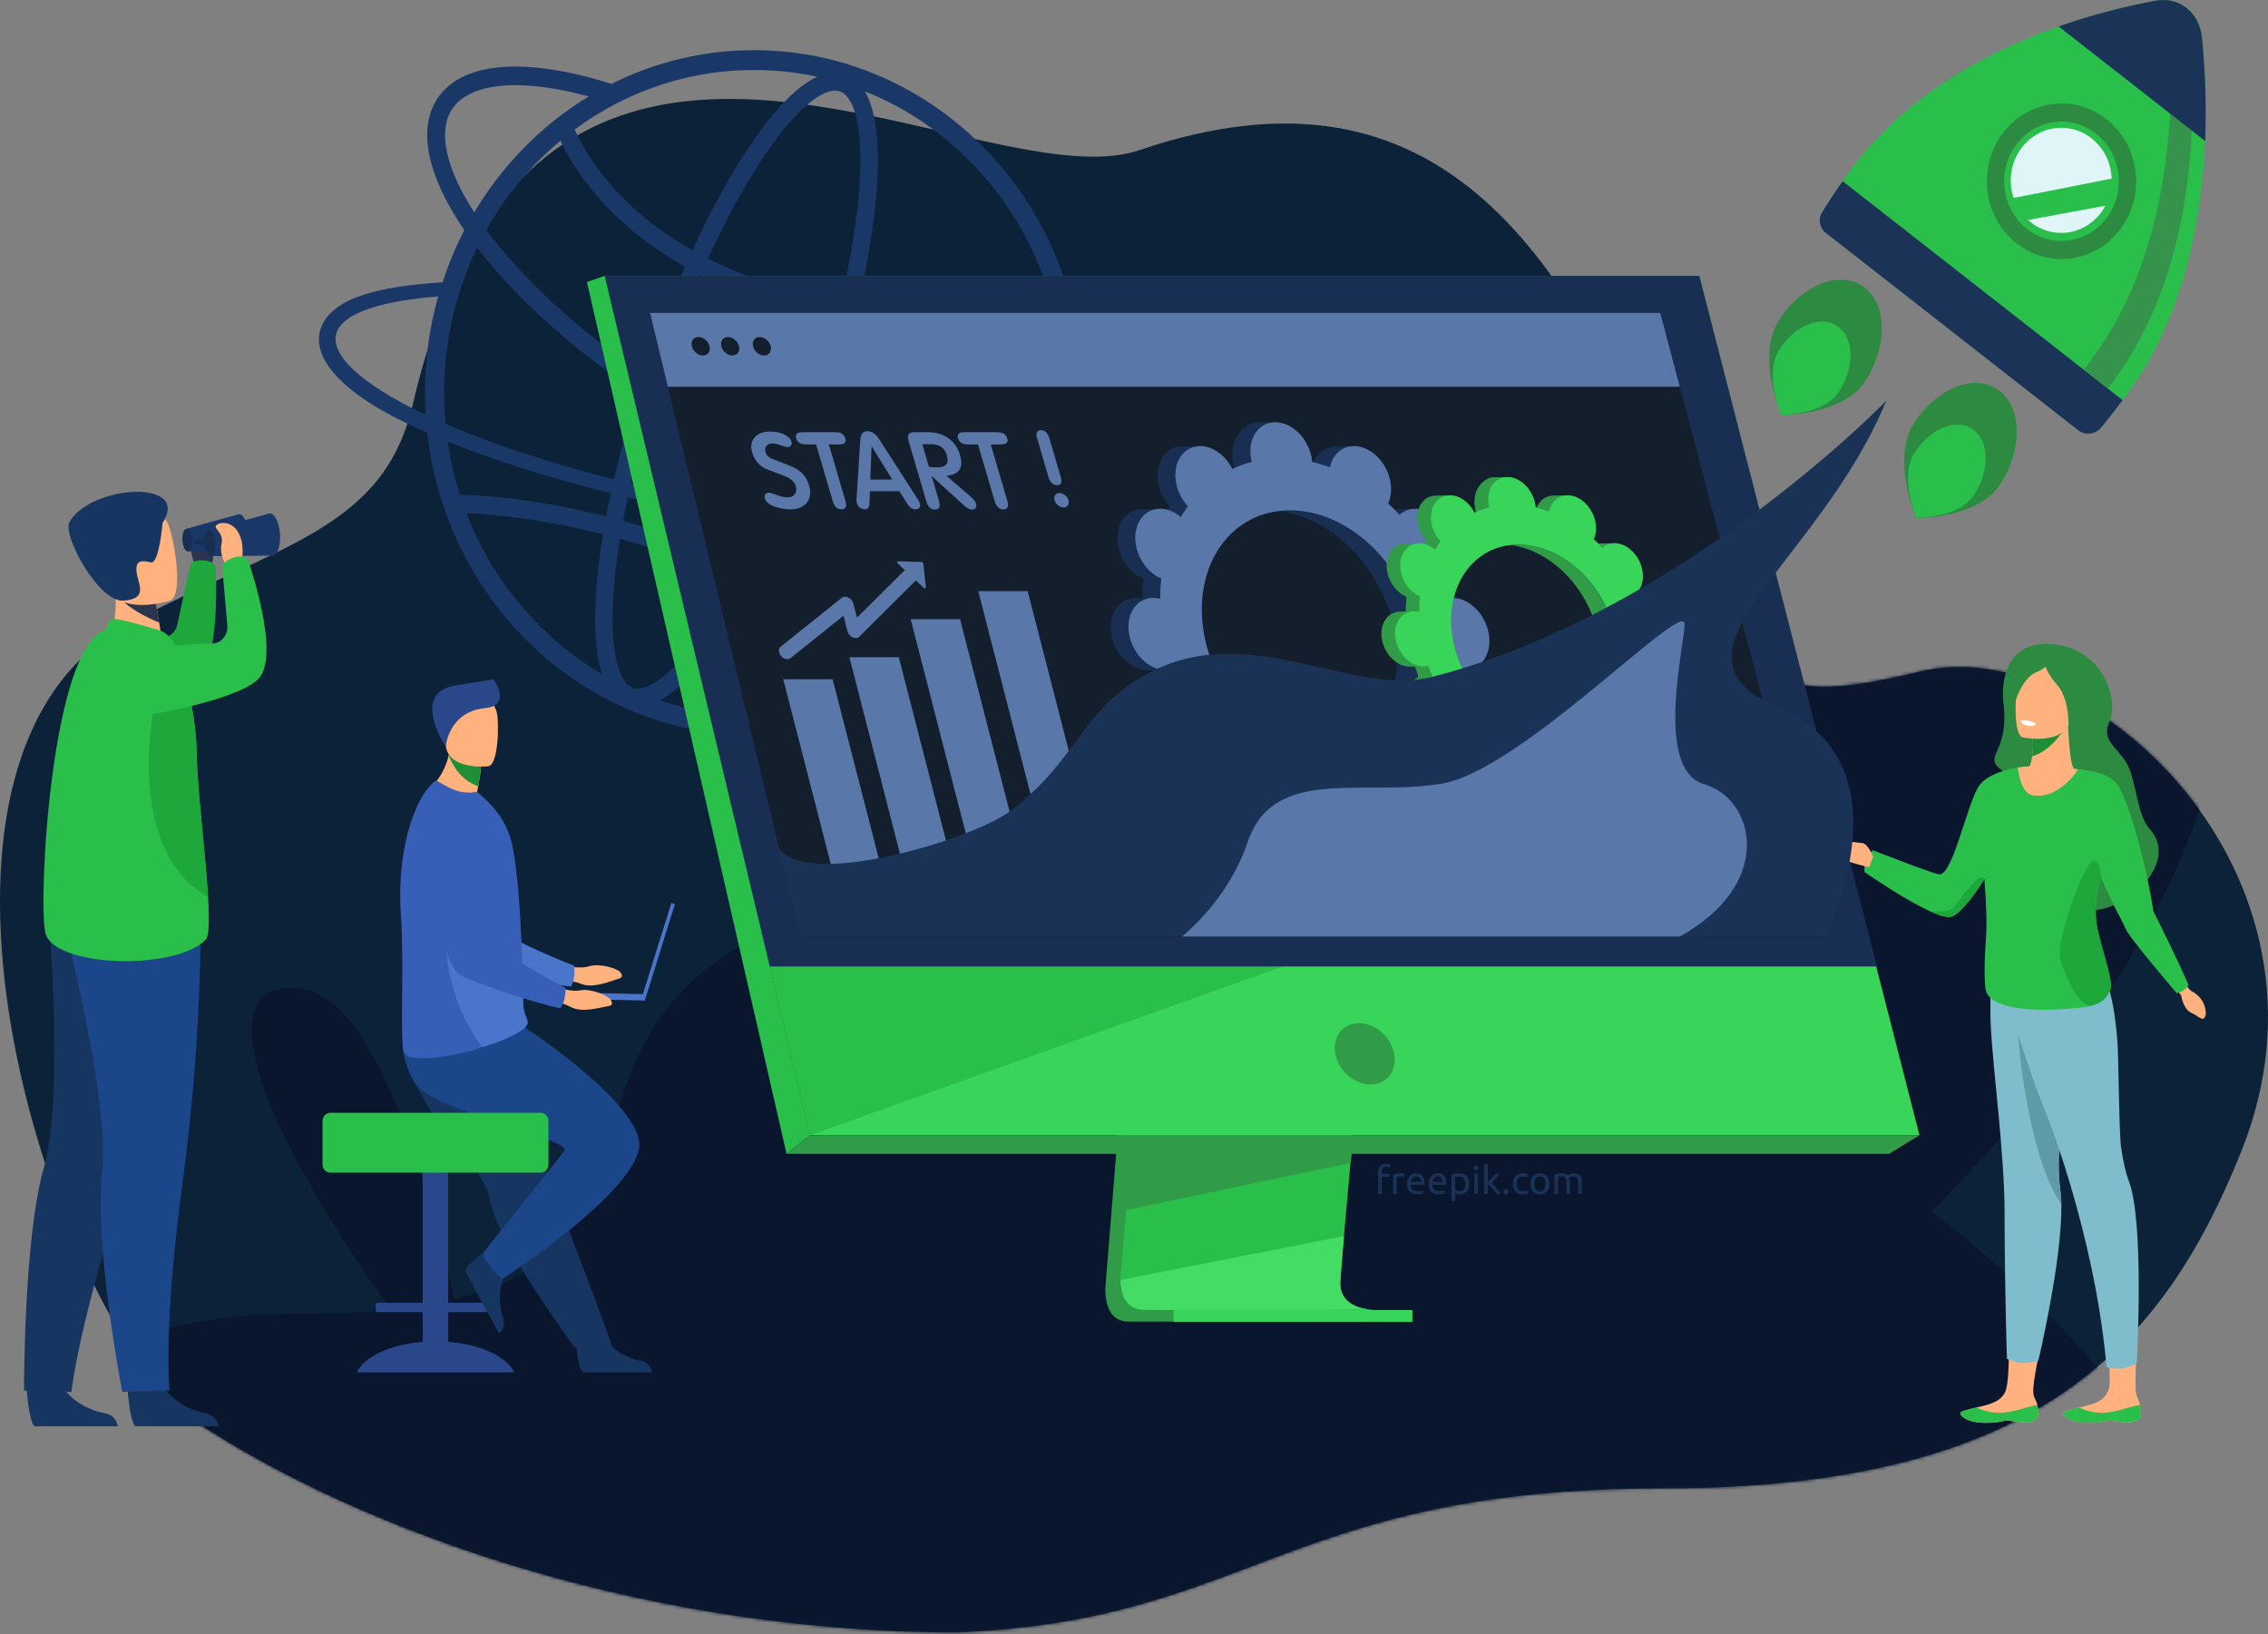 <svg width="701" height="505" viewBox="0 0 701 505" fill="none" xmlns="http://www.w3.org/2000/svg">
<rect x="0" y="0" width="701" height="505" fill="#808080" stroke="none"/>
<path d="M513.917 459.999C630.21 459.999 668.752 415.517 692.691 355.999C727.486 269.481 644.962 195.087 593.697 207.499C540.603 220.355 541.41 209.049 513.917 148.386C483.568 81.411 446.265 14.437 352.197 46.394C336.58 51.699 312.733 45.599 286.126 39.499C226.83 25.907 153.818 12.315 127.598 124.906C118.565 163.696 86.561 167.967 40.103 192.579C-34.862 232.294 10.31 389.5 54.041 435C103.537 470.078 194.361 504.5 295.758 504.5C386.582 500.961 397.623 459.999 513.917 459.999Z" fill="#0B2238"/>
<mask id="mask0" mask-type="alpha" maskUnits="userSpaceOnUse" x="0" y="30" width="701" height="475">
<path d="M513.917 459.999C630.21 459.999 668.752 415.517 692.691 355.999C727.486 269.481 644.962 195.087 593.697 207.499C540.603 220.355 541.41 209.049 513.917 148.386C483.568 81.411 446.265 14.437 352.197 46.394C336.58 51.699 312.733 45.599 286.126 39.499C226.83 25.907 153.818 12.315 127.598 124.906C118.565 163.696 86.561 167.967 40.103 192.579C-34.862 232.294 10.31 389.5 54.041 435C103.537 470.078 194.361 504.5 295.758 504.5C386.582 500.961 397.623 459.999 513.917 459.999Z" fill="#0B2238"/>
</mask>
<g mask="url(#mask0)">
<path d="M726.913 447.98C722.918 430.138 695.949 443.956 673.741 458.934C672.699 457.044 671.627 455.174 670.525 453.326C686.43 441.95 708.759 423.033 700.259 411.516C691.864 400.146 675.457 425.899 665.188 444.889C637.695 403.738 596.92 374.446 596.92 374.446C596.92 374.446 767.073 211.399 639.929 125.388C512.784 39.371 416.191 342.026 416.191 342.026C416.191 342.026 329.304 249.243 246.347 283.511C161.154 318.701 214.396 383.92 140.409 401.558C131.7 363.092 115.599 308.848 93.579 305.666C64.505 301.47 76.738 343.437 120.924 404.748C112.357 405.638 102.603 406.091 91.451 406.054C-27.209 405.644 3.241 504.178 3.241 504.178L689.309 506C688.379 496.305 685.928 486.772 682.413 477.541C705.911 473.285 730.668 464.791 726.913 447.98Z" fill="#0A162E"/>
</g>
<path d="M300.777 191.91C295.481 197.44 289.646 202.241 283.345 206.289C268.087 194.676 251.783 184.733 234.797 176.687C237.131 172.232 239.434 167.524 241.68 162.612C257.235 164.756 272.183 166.045 285.831 166.376C289.393 166.483 292.852 166.483 296.209 166.458C304.91 166.351 312.653 165.812 319.286 164.843C314.643 174.871 308.42 183.954 300.777 191.91ZM270.344 213.278C258.521 218.492 245.999 221.127 233.066 221.127C223.103 221.127 213.369 219.56 204.019 216.458C211.105 212.594 218.225 203.711 223.707 195.528C226.535 191.308 229.361 186.637 232.152 181.596C248.235 189.179 263.7 198.499 278.228 209.352C275.666 210.779 273.04 212.089 270.344 213.278ZM144.778 160.195C144.562 159.661 144.352 159.128 144.146 158.592C151.517 158.901 165.182 160.06 182.638 164.198C183.889 164.495 185.134 164.804 186.383 165.121C185.485 170.576 184.822 175.789 184.412 180.69C183.638 189.971 183.581 200.672 186.067 208.315C178.499 203.879 171.555 198.395 165.326 191.91C156.524 182.745 149.605 172.075 144.778 160.195ZM141.396 137.645C143.874 138.613 146.404 139.579 149.012 140.519C160.996 144.845 174.433 148.865 188.804 152.43C188.284 154.853 187.801 157.244 187.359 159.594C186.183 159.299 185.01 159.007 183.832 158.729C163.965 154.022 149.055 153.062 142.143 152.902C140.432 147.532 139.173 142.041 138.376 136.435C139.382 136.839 140.389 137.24 141.396 137.645ZM127.508 126.222C109.204 116.922 100.841 107.945 104.584 101.575C107.604 96.416 118.601 92.921 135.433 91.632C133.368 98.889 132.103 106.387 131.612 113.994C131.457 116.251 131.38 118.508 131.354 120.793V121.385C131.354 123.668 131.431 125.953 131.561 128.21C130.166 127.567 128.824 126.893 127.508 126.222ZM144.778 82.573C145.63 80.53 146.508 78.514 147.463 76.552L147.465 76.549C159.298 91.944 176.735 107.684 197.111 121.335C194.221 130.492 191.759 139.489 189.766 148.11C174.945 144.376 161.207 140.151 149.166 135.629C146.637 134.689 144.184 133.72 141.835 132.755C140.441 132.187 139.073 131.598 137.73 131.006C137.524 128.855 137.369 126.68 137.317 124.501C137.291 123.454 137.266 122.433 137.266 121.385C137.266 120.176 137.291 118.938 137.317 117.728C137.653 108.672 139.124 99.829 141.706 91.281C142.145 89.83 142.61 88.407 143.126 86.981C143.642 85.504 144.184 84.025 144.778 82.573ZM139.488 34.124C142.602 28.976 149.56 26.32 159.333 26.32C164.005 26.32 169.326 26.927 175.173 28.165C177.393 28.631 179.658 29.184 181.966 29.815L181.972 29.818C174.384 34.385 167.417 39.974 161.145 46.532C159.829 47.874 158.563 49.272 157.324 50.723C155.775 52.497 154.304 54.353 152.884 56.234C150.612 59.243 148.521 62.39 146.585 65.615L146.58 65.621C137.946 52.276 135.35 40.957 139.488 34.124ZM233.066 21.643C239.701 21.643 246.226 22.337 252.605 23.718C245.083 27.129 237.401 36.62 231.569 45.322C225.6 54.229 219.641 65.13 214.011 77.335C210.212 75.185 206.621 72.866 203.248 70.373C187.24 58.547 180.184 45.797 177.618 40.039C181.546 37.131 185.676 34.534 189.99 32.266L189.996 32.269C191.754 31.345 193.547 30.48 195.367 29.669C195.499 29.61 195.628 29.549 195.763 29.492C195.793 29.476 195.825 29.464 195.855 29.45C196.243 29.279 196.631 29.113 197.022 28.951C197.13 28.906 197.235 28.861 197.338 28.819C208.67 24.061 220.701 21.643 233.066 21.643ZM300.777 50.858C309.582 60.023 316.498 70.693 321.327 82.573C323.05 86.818 324.477 91.155 325.612 95.571C303.532 97.252 283.299 96.722 265.213 93.999C268.084 81.79 270.015 70.303 270.864 60.161C271.8 48.957 271.687 35.691 267.324 28.224C268.335 28.628 269.344 29.049 270.344 29.492C281.752 34.517 292 41.692 300.777 50.858ZM248.183 96.388C251.548 97.202 255.005 97.923 258.54 98.563C256.054 108.293 252.996 118.424 249.432 128.656C248.059 132.597 246.636 136.48 245.174 140.286C231.788 135.169 217.578 127.848 203.606 118.806C204.329 116.61 205.073 114.404 205.844 112.195C209.152 102.69 212.749 93.541 216.519 84.976C226.012 89.765 236.6 93.586 248.183 96.388ZM259.729 28.305C262.665 29.414 264.156 33.804 264.889 37.291C266.051 42.801 266.259 50.541 265.496 59.675C264.663 69.672 262.738 81.027 259.877 93.117C256.42 92.497 253.045 91.798 249.761 91.009C238.401 88.292 228.048 84.572 218.802 79.898C224.319 67.92 230.154 57.236 235.986 48.531C241.022 41.013 245.951 35.211 250.235 31.755C252.468 29.953 255.477 28.021 258.111 28.021C258.669 28.021 259.211 28.111 259.729 28.305ZM173.221 43.497C174.103 45.381 175.322 47.714 176.963 50.355C183.964 61.621 193.21 69.787 199.734 74.654C203.482 77.448 207.481 80.038 211.719 82.422C207.85 91.194 204.164 100.559 200.778 110.283C200.147 112.096 199.532 113.907 198.934 115.712C178.701 102.002 161.572 86.268 150.337 71.041L150.332 71.036C153.145 66.039 156.371 61.312 159.983 56.879C161.48 55.052 163.029 53.278 164.656 51.557C164.887 51.315 165.095 51.099 165.326 50.858C167.839 48.242 170.475 45.791 173.221 43.497ZM207.044 152.132C202.97 151.259 198.953 150.347 195.008 149.401C196.866 141.353 199.147 132.962 201.811 124.414C215.661 133.277 229.744 140.485 243.079 145.603C241.408 149.76 239.688 153.817 237.935 157.741C227.805 156.228 217.441 154.35 207.044 152.132ZM229.852 174.41C217.702 168.959 205.205 164.453 192.587 160.975C193.032 158.589 193.52 156.164 194.051 153.702C197.559 154.533 201.115 155.335 204.723 156.11C215.265 158.356 225.783 160.262 236.083 161.803C234.042 166.196 231.96 170.407 229.852 174.41ZM195.547 212.547C192.611 211.435 191.117 207.046 190.387 203.559C189.227 198.049 189.017 190.309 189.78 181.176C190.165 176.558 190.786 171.645 191.619 166.511C203.658 169.851 215.583 174.146 227.193 179.326C224.58 184.02 221.935 188.373 219.29 192.319C214.254 199.838 209.325 205.64 205.041 209.093C202.334 211.28 198.483 213.653 195.547 212.547ZM321.379 160.06C314.484 161.351 305.891 162.104 295.848 162.21C280.263 162.41 262.371 161.127 243.511 158.538C245.096 154.942 246.652 151.245 248.17 147.467C254.023 149.505 259.702 151.119 265.119 152.264C271.323 153.575 276.987 154.224 282.043 154.224C293.89 154.224 302.378 150.662 306.571 143.733C307.261 142.591 307.824 141.381 308.256 140.104H302.219C302.117 140.295 302.011 140.485 301.901 140.668C298.784 145.816 291.828 148.475 282.054 148.472C277.381 148.472 272.061 147.863 266.213 146.628C261.12 145.552 255.773 144.039 250.265 142.136C251.716 138.346 253.131 134.487 254.498 130.568C258.178 119.999 261.33 109.522 263.881 99.461C275.499 101.244 287.972 102.139 301.221 102.139C309.472 102.139 318.03 101.794 326.865 101.101C328.176 107.723 328.839 114.499 328.839 121.385C328.839 134.795 326.337 147.804 321.379 160.06ZM345.669 142.726L337.796 142.538C340.328 145.951 340.897 149.095 339.322 151.756C337.745 154.471 333.975 156.7 328.351 158.395C332.608 146.594 334.752 134.15 334.752 121.385C334.752 107.086 332.066 93.215 326.749 80.182C321.637 67.575 314.306 56.234 304.961 46.532C295.616 36.802 284.747 29.17 272.638 23.819C260.093 18.309 246.773 15.515 233.066 15.515C219.334 15.515 206.011 18.309 193.463 23.819C191.967 24.493 190.47 25.192 189.025 25.916L189.011 25.924C184.638 24.535 180.381 23.395 176.268 22.528C155.521 18.143 140.797 21.175 134.817 31.059C129.125 40.46 132.224 54.611 143.517 71.117L143.513 71.123C141.99 74.054 140.622 77.063 139.357 80.182C138.402 82.52 137.55 84.858 136.775 87.25C115.555 88.567 104.196 92.455 100.066 99.498C95.264 107.695 101.821 118.696 122.809 129.394C125.701 130.871 128.799 132.322 132.051 133.774C133.135 143.691 135.588 153.342 139.357 162.586C144.468 175.193 151.799 186.534 161.145 196.264C170.49 205.966 181.357 213.599 193.463 218.947C206.011 224.459 219.334 227.253 233.066 227.253C246.773 227.253 260.093 224.459 272.638 218.947C284.747 213.599 295.616 205.966 304.961 196.264C314.047 186.803 321.249 175.783 326.337 163.58C336.688 161.351 343.504 157.856 346.214 153.233C348.098 150.036 347.864 146.487 345.669 142.726Z" fill="#193868"/>
<path d="M358.053 194.845L341.785 396.221C341.785 396.221 340.082 408.43 348.803 408.451C363.143 408.487 420.175 408.451 420.175 408.451C420.175 408.451 409.384 405.91 409.515 400.192C409.668 393.453 428.525 192.939 428.525 192.939L358.053 194.845Z" fill="#309C47"/>
<path d="M424.803 404.798C421.984 404.806 367.509 404.984 353.543 404.798C347.459 404.718 346.394 399.163 346.343 395.57C346.317 393.846 346.526 392.571 346.526 392.571L346.951 387.337L348.026 373.996L348.982 362.21L350.205 347.065L351.235 334.282L362.794 191.188L433.269 189.284C433.269 189.284 425.325 273.198 419.708 334.282C419.08 341.089 418.482 347.613 417.928 353.706C417.751 355.65 417.58 357.552 417.413 359.403C416.891 365.183 416.415 370.49 416 375.174C415.781 377.645 415.581 379.938 415.398 382.042C414.683 390.278 414.262 395.539 414.255 396.539C414.252 397.124 414.304 397.666 414.394 398.17C415.552 404.589 423.744 404.798 424.803 404.798Z" fill="#29BF4A"/>
<path d="M186.904 85.263L226.528 250.97L231.952 273.667L250.408 350.85H593.268L525.248 85.263H186.904Z" fill="#39D55B"/>
<path d="M186.905 85.261L181.413 87.166L243.109 356.614L250.409 350.849L186.905 85.261Z" fill="#29BF4A"/>
<path d="M243.108 356.614H583.86L593.268 350.85H250.408L243.108 356.614Z" fill="#309C47"/>
<path d="M362.768 404.878V408.529H436.546V404.878H362.768Z" fill="#39D55B"/>
<path d="M417.793 356.611L417.412 359.403L348.028 373.996L348.981 362.21L349.434 356.611H417.793Z" fill="#309C47"/>
<path d="M386.99 404.879H370.782C363.4 404.871 357.133 404.845 353.542 404.799C347.456 404.718 346.391 399.163 346.341 395.57L415.396 382.043C414.681 390.279 414.26 395.539 414.253 396.54C414.253 396.557 414.253 396.576 414.253 396.594C414.253 397.157 414.301 397.682 414.393 398.171C415.549 404.589 423.741 404.799 424.802 404.799C423.203 404.804 405 404.863 386.99 404.879Z" fill="#44DC65"/>
<path d="M378.339 404.883C375.736 404.883 373.203 404.881 370.785 404.878H386.994C384.083 404.881 381.172 404.883 378.339 404.883Z" fill="#29BF4A"/>
<path d="M250.407 350.85L231.952 273.667L401.022 297.085L250.407 350.85Z" fill="#29BF4A"/>
<path d="M186.905 85.261H525.25L580.148 298.709H237.943L186.905 85.261Z" fill="#182E52"/>
<path d="M430.929 325.692C429.953 320.457 425.086 316.213 420.059 316.213C415.031 316.213 411.744 320.457 412.723 325.692C413.699 330.927 418.569 335.171 423.597 335.171C428.624 335.171 431.908 330.927 430.929 325.692Z" fill="#309C47"/>
<path d="M564.19 289.46H247.395L211.52 140.66L208.769 129.249L206.423 119.516L200.921 96.694H513.147L519.192 119.516L521.766 129.249L524.791 140.66L564.19 289.46Z" fill="#141F2D"/>
<path d="M519.191 119.516H206.423L200.921 96.694H513.149L519.191 119.516Z" fill="#5978A9"/>
<path d="M215.892 104.155C214.38 104.155 213.459 105.435 213.836 107.009C214.213 108.586 215.745 109.863 217.26 109.863C218.772 109.863 219.693 108.586 219.316 107.009C218.938 105.435 217.406 104.155 215.892 104.155Z" fill="#141F2D"/>
<path d="M224.997 104.155C223.485 104.155 222.563 105.435 222.941 107.009C223.318 108.586 224.85 109.863 226.365 109.863C227.877 109.863 228.798 108.586 228.42 107.009C228.043 105.435 226.511 104.155 224.997 104.155Z" fill="#141F2D"/>
<path d="M238.225 107.009C237.848 105.435 236.316 104.155 234.802 104.155C233.289 104.155 232.368 105.435 232.746 107.009C233.123 108.586 234.655 109.863 236.167 109.863C237.682 109.863 238.603 108.586 238.225 107.009Z" fill="#141F2D"/>
<path d="M65.608 173.987C65.608 173.987 66.578 170.813 65.056 167.954C63.535 165.095 65.993 163.112 65.372 162.249C64.752 161.385 60.706 161.473 59.325 165.625C57.943 169.774 60.277 174.455 60.277 174.455L65.608 173.987Z" fill="#2B354E"/>
<path d="M48.628 196.823C51.499 197.715 54.456 195.729 54.858 192.705L58.887 174.455C58.887 174.455 59.728 173.041 62.632 173.165C65.795 173.299 66.65 174.931 66.65 174.931C66.65 174.931 68.606 207.057 59.471 211.591C50.336 216.125 39.992 194.142 48.628 196.823Z" fill="#1EA83C"/>
<path d="M67.567 440.813H41.837C40.007 439.089 39.404 428.946 39.404 428.946C39.404 428.946 47.381 421.462 49.988 427.384C52.466 433.012 59.313 436.005 63.403 436.747C66.926 437.386 67.482 440.077 67.567 440.813Z" fill="#163560"/>
<path d="M36.399 440.813H10.67C8.84 439.089 8.234 428.946 8.234 428.946C8.234 428.946 16.211 421.462 18.818 427.384C21.296 433.012 28.144 436.005 32.233 436.747C35.756 437.386 36.315 440.077 36.399 440.813Z" fill="#163560"/>
<path d="M54.901 300.575C54.901 300.575 51.241 324.946 37.588 368.209C23.934 411.471 22.074 430.205 22.074 430.205L7.427 429.778C7.427 429.778 7.302 382.496 13.594 360.743C19.887 338.988 14.953 282.312 14.953 282.312L54.901 300.575Z" fill="#163560"/>
<path d="M62.028 283.648C62.028 283.648 62.547 320.373 56.444 365.466C50.34 410.559 52.409 429.698 52.409 429.698L37.792 430.205C37.792 430.205 29.057 385.096 31.561 362.527C34.066 339.957 19.599 285.08 19.599 285.08L62.028 283.648Z" fill="#1C468A"/>
<path d="M33.732 197.704L40.626 203.022L50.59 200.837C50.452 199.891 49.794 195.97 49.195 192.418C49.159 192.209 49.123 191.999 49.089 191.795C48.575 188.773 48.133 186.178 48.133 186.178L38.826 181.349L35.357 179.547C35.366 179.612 35.626 182.903 35.662 183.381C36.313 191.911 33.732 197.704 33.732 197.704Z" fill="#FFB27D"/>
<path d="M49.892 195.024C49.674 194.926 36.338 190.829 34.889 191.327C33.441 191.826 32.583 194.745 32.583 194.745L54.396 199.879C54.396 199.879 52.679 196.244 49.892 195.024Z" fill="#29BF4A"/>
<path d="M13.982 288.182C16.243 298.917 53.863 300.192 63.56 290.446C64.663 289.335 64.717 284.167 64.301 277.198C63.488 263.583 60.875 243.105 60.773 232.641C60.723 227.587 60.056 222.42 59.168 217.728C57.278 207.726 54.396 199.876 54.396 199.876C54.396 199.876 36.021 193.692 32.583 194.745C16.019 199.811 11.722 277.444 13.982 288.182Z" fill="#29BF4A"/>
<path d="M64.301 277.198C63.487 263.583 60.874 243.105 60.773 232.641C60.723 227.587 60.056 222.42 59.168 217.728L48.114 215.696C48.114 215.696 37.307 261.655 64.301 277.198Z" fill="#1EA83C"/>
<path d="M36.36 183.534C38.404 187.605 46.019 191.126 49.195 192.418C49.159 192.209 49.123 191.999 49.089 191.795C48.576 188.773 48.133 186.178 48.133 186.178L38.826 181.349C36.77 181.316 35.517 181.856 36.36 183.534Z" fill="#2B354E"/>
<path d="M52.655 185.612C52.655 185.612 35.866 191.064 32.765 180.127C29.665 169.187 25.409 162.525 35.998 158.581C46.586 154.636 49.861 158.167 51.749 161.556C53.637 164.945 56.942 183.911 52.655 185.612Z" fill="#FFB27D"/>
<path d="M50.252 161.633C50.252 161.633 49.181 174.362 46.653 173.809C44.125 173.258 41.832 172.847 42.202 176.683C42.572 180.522 46.078 184.95 38.287 185.63C30.495 186.31 19.294 165.387 21.434 161.426C27.61 149.998 59.178 147.692 50.252 161.633Z" fill="#163560"/>
<path d="M73.865 158.901L57.598 163.425L58.102 170.407L74.687 170.288C75.999 170.185 76.88 167.553 76.653 164.407C76.426 161.264 75.178 158.798 73.865 158.901Z" fill="#193868"/>
<path d="M59.308 166.803C59.169 164.875 58.403 163.363 57.598 163.425C56.793 163.489 56.253 165.103 56.392 167.031C56.531 168.959 57.297 170.472 58.102 170.407C58.907 170.345 59.447 168.732 59.308 166.803Z" fill="#182E52"/>
<path d="M65.338 166.573L60.307 166.671C60.149 167.773 60.421 168.246 60.421 168.246L65.437 168.595L65.338 166.573Z" fill="#182E52"/>
<path d="M83.338 158.656L64.663 163.849L65.241 171.865L84.282 171.728C85.789 171.609 86.8 168.587 86.54 164.979C86.279 161.367 84.846 158.537 83.338 158.656Z" fill="#193868"/>
<path d="M66.625 167.726C66.466 165.514 65.587 163.776 64.662 163.849C63.738 163.921 63.118 165.775 63.278 167.99C63.438 170.203 64.317 171.937 65.241 171.865C66.165 171.793 66.785 169.942 66.625 167.726Z" fill="#182E52"/>
<path d="M69.526 173.959C69.526 173.959 67.763 171.178 68.481 167.995C69.199 164.813 66.316 163.603 66.688 162.595C67.06 161.59 70.977 160.53 73.389 164.133C75.801 167.734 74.778 172.902 74.778 172.902L69.526 173.959Z" fill="#FFB27D"/>
<path d="M46.557 200.639C46.557 200.639 56.31 198.788 65.32 198.925C68.316 198.971 70.644 196.223 70.24 193.199L68.667 174.846C68.667 174.846 69.794 172.896 72.622 172.193C75.701 171.428 76.689 173.158 76.689 173.158C76.689 173.158 87.218 203.12 79.61 210.069C72.002 217.017 43.194 221.375 43.194 221.375L46.557 200.639Z" fill="#29BF4A"/>
<path d="M681.561 43.573C680.559 67.703 675.169 97.241 658.028 121.005C657.397 121.877 656.766 122.742 656.13 123.597C654.208 126.184 652.249 128.698 650.265 131.138C648.049 133.856 644.177 134.292 641.439 132.151L565.352 72.659C564.484 71.979 563.839 71.096 563.445 70.117C563.179 69.457 563.022 68.754 562.989 68.042C562.923 66.773 563.236 65.476 563.957 64.341C565.741 61.52 567.611 58.709 569.566 55.916C570.178 55.041 570.8 54.166 571.426 53.294C588.566 29.53 614.315 15.905 636.29 8.172C647.897 4.09 658.451 1.648 666.133 0.227C667.41 -0.008 668.653 -0.057 669.84 0.065C671.638 0.248 673.304 0.821 674.765 1.722C677.926 3.665 680.123 7.134 680.574 11.516C681.404 19.595 682.097 30.829 681.561 43.573Z" fill="#29BF4A"/>
<path d="M569.511 55.989C567.291 59.162 565.182 62.358 563.183 65.563C561.876 67.651 562.357 70.434 564.269 71.93L642.281 132.926C644.514 134.672 647.664 134.308 649.48 132.1C651.718 129.383 653.919 126.572 656.075 123.671L569.511 55.989Z" fill="#1B3357"/>
<path d="M637.214 37.579C636.374 37.579 635.53 37.641 634.685 37.766C630.001 38.46 625.856 41.011 623.013 44.95C620.17 48.889 618.975 53.745 619.639 58.621C620.304 63.498 622.755 67.814 626.539 70.772C630.324 73.73 634.985 74.976 639.674 74.283C644.354 73.59 648.503 71.038 651.341 67.099C654.18 63.16 655.38 58.305 654.715 53.428C654.046 48.551 651.595 44.236 647.815 41.278C644.714 38.855 641.022 37.579 637.214 37.579ZM637.131 80.054C632.165 80.054 627.361 78.393 623.318 75.235C618.393 71.382 615.2 65.761 614.332 59.407C613.464 53.054 615.024 46.729 618.726 41.597C622.427 36.466 627.827 33.143 633.928 32.239C640.034 31.335 646.103 32.96 651.032 36.814C655.961 40.667 659.155 46.288 660.023 52.642C660.89 58.996 659.33 65.321 655.629 70.452C651.928 75.583 646.528 78.907 640.426 79.81C639.323 79.974 638.22 80.054 637.131 80.054Z" fill="#2C8A41"/>
<path d="M676.509 7.288C676.296 5.205 675.687 3.327 674.767 1.722C673.304 0.821 671.637 0.248 669.839 0.066C669.853 0.171 669.867 0.276 669.877 0.382C670.708 8.459 671.401 19.695 670.868 32.437C669.863 56.567 664.472 86.105 647.332 109.869C646.705 110.743 646.067 111.606 645.43 112.463C645.005 113.033 644.58 113.598 644.151 114.162L651.595 119.993C651.751 119.785 651.911 119.579 652.067 119.371C652.704 118.513 653.337 117.648 653.964 116.777C671.109 93.013 676.495 63.475 677.5 39.344C678.033 26.601 677.34 15.366 676.509 7.288Z" fill="#36934B"/>
<path d="M680.574 11.517C679.777 3.764 673.508 -1.136 666.134 0.227C658.451 1.649 647.898 4.089 636.291 8.172L681.566 43.573C682.097 30.83 681.404 19.594 680.574 11.517Z" fill="#1B3357"/>
<path d="M575.847 88.522C568.431 83.392 556.752 88.111 549.766 99.062C542.776 110.013 550.549 128.18 550.549 128.18C550.549 128.18 569.644 128.591 576.63 117.64C583.616 106.689 583.264 93.653 575.847 88.522Z" fill="#2C8A41"/>
<path d="M617.547 120.418C610.13 115.288 598.451 120.007 591.465 130.957C584.478 141.908 592.252 160.075 592.252 160.075C592.252 160.075 611.348 160.486 618.33 149.535C625.317 138.584 624.965 125.548 617.547 120.418Z" fill="#2C8A41"/>
<path d="M567.962 100.801C562.84 97.26 554.782 100.517 549.961 108.075C545.137 115.634 550.5 128.173 550.5 128.173C550.5 128.173 563.68 128.456 568.504 120.898C573.324 113.34 573.08 104.342 567.962 100.801Z" fill="#29BF4A"/>
<path d="M609.752 132.659C604.634 129.118 596.572 132.375 591.752 139.934C586.928 147.492 592.289 160.031 592.289 160.031C592.289 160.031 605.47 160.315 610.294 152.756C615.114 145.198 614.871 136.2 609.752 132.659Z" fill="#29BF4A"/>
<path d="M626.826 67.978L650.752 63.576C648.098 68.587 642.971 71.982 637.084 71.982C633.155 71.982 629.567 70.471 626.826 67.978Z" fill="#E0F5F8"/>
<path d="M652.679 55.194L622.377 61.169C621.798 59.47 621.483 57.641 621.483 55.735C621.483 46.764 628.467 39.491 637.085 39.491C645.53 39.491 652.405 46.472 652.679 55.194Z" fill="#E0F5F8"/>
<path d="M173.778 298.286C173.778 298.286 178.851 299.643 182.076 298.632C185.301 297.619 190.853 299.281 191.747 300.506C192.641 301.729 192.313 302.218 190.716 302.639C189.122 303.06 183.471 305.57 179.757 304.118C176.043 302.667 171.199 302.613 171.199 302.613L173.778 298.286Z" fill="#FFB27D"/>
<path d="M129.931 252.402C129.931 252.402 135.631 294.576 145.068 298.353C149.724 300.217 170.305 304.441 176.393 304.867C176.393 304.867 177.883 303.606 177.52 298.48C177.52 298.48 155.958 290.239 152.895 285.756C148.337 279.087 155.726 258.505 150.005 252.242C144.285 245.976 134.65 243.285 129.931 252.402Z" fill="#4A75CB"/>
<path d="M138.541 414.722V405.527H152.445C152.82 405.527 153.128 405.207 153.128 404.816V403.343C153.128 402.953 152.82 402.632 152.445 402.632H138.541V350.288C138.541 348.82 137.387 347.618 135.976 347.618H133.224C131.813 347.618 130.659 348.82 130.659 350.288V402.632H116.755C116.379 402.632 116.073 402.953 116.073 403.343V404.816C116.073 405.207 116.379 405.527 116.755 405.527H130.659V414.722C120.599 415.513 112.539 419.285 110.278 424.157H158.922C156.661 419.285 148.601 415.513 138.541 414.722Z" fill="#2B478B"/>
<path d="M131.852 341.254C133.515 344.191 135.438 346.941 137.42 349.547C143.545 357.599 150.213 364.237 151.375 370.511C151.605 371.762 151.972 373.109 152.451 374.528C152.937 375.965 153.536 377.475 154.228 379.039C156.828 384.917 160.714 391.504 164.597 397.491C171.306 407.844 177.615 416.48 177.615 416.48L189.185 415.966C188.72 414.758 183.675 400.466 176.924 383.002C174.183 375.911 171.269 368.371 168.455 361.096C168.081 360.124 167.706 359.158 167.336 358.199C166.477 355.973 165.63 353.783 164.803 351.651C158.464 335.249 153.416 322.19 153.416 322.19C153.416 322.19 128.082 312.199 125.45 318.674C123.281 324.012 125.048 329.241 131.852 341.254Z" fill="#163560"/>
<path d="M177.975 414.055C177.975 414.055 178.568 423.994 180.415 424.137C180.661 424.157 189.783 424.157 189.783 424.157H201.43C201.43 424.157 201.353 421.164 197.949 420.546C194.545 419.928 188.847 417.439 186.784 412.755C184.616 407.825 177.975 414.055 177.975 414.055Z" fill="#163560"/>
<path d="M151.184 385.892C151.184 385.892 143.137 391.276 143.918 393.024C144.021 393.256 148.469 401.549 148.469 401.549L154.205 412.101C154.205 412.101 156.618 410.61 155.476 407.213C154.335 403.819 153.646 397.423 156.569 393.264C159.644 388.89 151.184 385.892 151.184 385.892Z" fill="#163560"/>
<path d="M162.037 317.425C162.037 317.425 193.872 338.071 197.423 351.93C200.971 365.788 155.121 395.355 155.121 395.355C155.121 395.355 150.093 390.736 149.205 387.347C149.205 387.347 169.93 361.497 174.427 355.701C177.187 352.142 133.602 343.381 128.277 334.757C122.953 326.134 124.859 318.878 124.859 318.878L162.037 317.425Z" fill="#1C468A"/>
<path d="M167.142 343.928H102.06C100.758 343.928 99.693 345.037 99.693 346.392V359.945C99.693 361.3 100.758 362.409 102.06 362.409H167.142C168.443 362.409 169.508 361.3 169.508 359.945V346.392C169.508 345.037 168.443 343.928 167.142 343.928Z" fill="#29BF4A"/>
<path d="M152.212 249.742C144.595 251.795 131.965 244.445 131.965 244.445C131.965 244.445 136.868 241.015 138.686 233.477C138.778 233.097 138.862 232.707 138.934 232.309C139.734 232.131 141.238 231.8 142.847 231.446L148.667 236.871C148.667 236.871 148.535 239.126 147.805 242.998C147.679 243.675 147.535 244.399 147.368 245.172C150.492 247.186 152.212 249.742 152.212 249.742Z" fill="#FFB27D"/>
<path d="M163.033 316.345C163.018 316.425 162.993 316.508 162.966 316.593C162.231 318.736 155.393 321.626 149.119 323.647C146.869 324.374 144.689 324.986 142.892 325.416C138.033 326.574 125.86 328.639 124.792 325.165C123.555 321.143 124.991 297.901 123.898 282.621C122.61 263.942 127.578 246.94 134.485 241.39C135.006 240.992 136.039 242.052 139.031 243.531C141.794 244.893 144.848 245.283 147.433 244.694L149.75 246.762C152.95 249.76 156.468 253.852 158.065 260.126C159.04 263.975 159.778 270.06 160.324 276.905C160.535 279.558 160.719 282.326 160.875 285.121C161.123 289.569 161.339 294.057 161.444 298.325C161.446 298.407 161.449 298.488 161.449 298.57L161.451 298.725C161.496 299.155 161.503 299.625 161.508 300.057C161.618 303.883 161.598 307.442 161.722 310.464C161.724 310.549 161.729 310.632 161.734 310.712C161.891 313.245 162.782 314.388 163.02 315.445C163.085 315.742 163.1 316.035 163.033 316.345Z" fill="#385FB7"/>
<path d="M163.033 316.345C163.018 316.425 162.993 316.508 162.966 316.593C162.231 318.736 155.393 321.626 149.119 323.647C136.374 307.023 137.74 287.132 137.74 287.132L161.444 298.325C161.446 298.408 161.449 298.488 161.449 298.57L161.451 298.725C161.496 299.155 161.503 299.625 161.508 300.057C161.618 303.883 161.598 307.442 161.722 310.464C161.724 310.549 161.729 310.632 161.734 310.712C161.891 313.245 162.782 314.388 163.02 315.445C163.085 315.743 163.1 316.035 163.033 316.345Z" fill="#4A75CB"/>
<path d="M148.667 236.872C148.667 236.872 148.536 239.126 147.806 242.998C142.125 241.088 139.548 235.745 138.686 233.477C138.778 233.097 138.862 232.707 138.934 232.309C139.734 232.131 141.238 231.8 142.847 231.446L148.667 236.872Z" fill="#1E8E37"/>
<path d="M150.967 236.812C150.967 236.812 138.483 238.28 137.726 230.171C136.969 222.062 134.848 216.791 142.786 215.511C150.725 214.232 152.565 217.171 153.45 219.813C154.335 222.455 154.195 236.222 150.967 236.812Z" fill="#FFB27D"/>
<path d="M137.78 230.729C137.78 230.729 138.571 219.968 149.935 218.851C157.719 218.089 153.379 211.115 152.55 210C152.55 210 146.586 210.853 140.473 211.903C127.643 214.111 136.52 229.054 137.78 230.729Z" fill="#2B478B"/>
<path d="M207.505 279.064L198.711 307.245L167.777 306.558L167.735 308.522L199.302 309.226L208.598 279.434L207.505 279.064Z" fill="#4A75CB"/>
<path d="M171.166 304.769C171.166 304.769 176.065 306.7 179.38 306.067C182.692 305.431 188.032 307.719 188.792 309.039C189.549 310.358 189.172 310.802 187.543 311.04C185.912 311.278 180.03 313.124 176.492 311.252C172.954 309.383 168.145 308.776 168.145 308.776L171.166 304.769Z" fill="#FFB27D"/>
<path d="M132.447 254.131C132.447 254.131 133.645 296.704 142.625 301.54C147.056 303.929 167.062 310.49 173.068 311.609C173.068 311.609 174.685 310.528 174.866 305.392C174.866 305.392 154.309 294.726 151.739 289.918C147.914 282.765 157.437 263.161 152.415 256.277C147.393 249.393 138.102 245.611 132.447 254.131Z" fill="#385FB7"/>
<path d="M674.219 301.967L675.719 304.505C676.5 305.439 676.712 305.961 677.329 306.279C678.824 307.044 681.582 309.009 681.79 313.134C681.79 313.134 681.741 315.469 680.242 314.711C678.737 313.954 679.393 314.026 677.257 313.005C675.116 311.987 674.325 308.745 674.142 307.639L672.396 305.256L674.219 301.967Z" fill="#FFB27D"/>
<path d="M630.008 437.254C629.926 438.166 629.439 438.756 628.668 439.107L628.655 439.112C627.23 439.764 624.831 439.616 622.247 439.252C621.913 439.208 621.616 439.169 621.35 439.143C621.278 439.138 621.205 439.13 621.142 439.125C621.084 439.123 621.029 439.118 620.98 439.115C618.401 438.936 618.603 439.764 613.679 439.738C608.065 439.707 606.167 437.74 605.91 436.899C605.693 436.188 608.151 435.635 610.897 434.999C611.032 434.968 611.163 434.937 611.303 434.906C611.664 434.824 612.033 434.733 612.399 434.648C615.677 433.847 618.919 432.836 619.992 429.561C621.129 426.084 620.858 415.772 620.858 415.772H630.801C630.801 415.772 628.19 427.164 628.465 430.447C628.614 432.202 629.417 432.699 629.732 434.219C629.755 434.325 629.773 434.431 629.791 434.54C629.94 435.426 630.093 436.336 630.008 437.254Z" fill="#FFB27D"/>
<path d="M641.577 325.793C640.736 330.697 639.541 335.764 638.498 341.034C636.83 349.508 635.571 358.512 636.858 368.206C637.023 369.454 637.115 370.829 637.134 372.311C637.386 389.444 630.03 420.495 630.03 420.495C630.03 420.495 628.036 421.392 624.687 421.219C622.964 421.131 620.322 419.973 620.322 419.973C620.322 419.973 619.623 400.723 619.582 374.831C619.55 356.066 616.012 331.356 615.3 316.836C614.868 308.047 615.805 296.343 615.805 296.343C615.805 296.343 630.462 284.071 635.728 290.348C640.929 296.552 644.715 307.448 641.577 325.793Z" fill="#80BDCC"/>
<path d="M636.858 368.206C637.022 369.454 637.113 370.829 637.132 372.311C626.155 355.751 623.726 319.644 623.726 319.644L635.783 325.737C635.783 325.737 637.109 332.507 638.499 341.035C636.826 349.509 635.569 358.512 636.858 368.206Z" fill="#5F9AA8"/>
<path d="M661.721 437.254C661.641 438.166 661.152 438.755 660.382 439.107L660.372 439.112C658.939 439.764 656.547 439.616 653.957 439.252C653.628 439.208 653.328 439.169 653.06 439.143C652.989 439.138 652.923 439.13 652.853 439.125C652.801 439.123 652.745 439.117 652.693 439.115C650.118 438.936 650.315 439.764 645.395 439.738C639.779 439.707 637.88 437.739 637.622 436.899C637.406 436.188 639.864 435.636 642.613 434.999C642.744 434.968 642.881 434.937 643.012 434.906C643.379 434.824 643.75 434.733 644.112 434.648C647.392 433.847 650.635 432.836 651.706 429.561C652.844 426.084 651.218 415.933 651.218 415.933L660.429 415.131C660.429 415.131 659.855 426.699 660.128 429.982C660.278 431.734 661.133 432.699 661.444 434.219C661.467 434.325 661.486 434.431 661.505 434.54C661.655 435.426 661.805 436.336 661.721 437.254Z" fill="#FFB27D"/>
<path d="M660.423 421.371C660.423 421.371 658.056 422.537 656.352 422.892C654.649 423.248 651.105 422.555 651.105 422.555C650.465 415.098 648.982 403.442 646.097 390.284C642.817 375.307 637.932 357.609 631.117 340.849C629.663 337.268 623.662 320.326 622.645 316.051C619.563 303.131 622.655 304.521 622.655 304.521L649.566 301.233C649.566 301.233 652.884 303.009 654.413 321.251C654.87 326.714 654.922 350.305 655.613 354.776C656.263 359.011 657.03 362.531 657.924 364.822C662.922 377.597 660.423 421.371 660.423 421.371Z" fill="#80BDCC"/>
<path d="M661.721 437.254C661.641 438.166 661.152 438.755 660.382 439.107L660.372 439.112C658.859 439.673 656.5 439.552 653.967 439.236C653.633 439.195 653.332 439.164 653.06 439.143C652.989 439.138 652.923 439.13 652.853 439.125C652.801 439.123 652.745 439.117 652.693 439.115C650.118 438.936 650.315 439.764 645.395 439.738C639.779 439.707 637.88 437.739 637.622 436.899C637.406 436.188 639.864 435.636 642.613 434.999C643.336 435.372 646.795 437 651.095 436.566C654.874 436.188 658.732 434.611 661.444 434.219C661.467 434.325 661.486 434.431 661.505 434.54C661.655 435.426 661.805 436.336 661.721 437.254Z" fill="#29BF4A"/>
<path d="M630.008 437.254C629.927 438.166 629.44 438.756 628.665 439.107L628.652 439.112C627.143 439.673 624.787 439.552 622.246 439.236C621.917 439.195 621.615 439.164 621.345 439.143C621.277 439.138 621.205 439.13 621.137 439.125C621.083 439.123 621.029 439.118 620.975 439.115C618.399 438.937 618.601 439.764 613.677 439.738C608.064 439.707 606.168 437.74 605.906 436.9C605.69 436.189 608.15 435.636 610.898 435C611.623 435.372 615.078 437 619.376 436.566C623.156 436.189 627.016 434.612 629.728 434.219C629.751 434.325 629.769 434.431 629.787 434.539C629.94 435.426 630.089 436.336 630.008 437.254Z" fill="#29BF4A"/>
<path d="M619.242 217.332C618.33 209.603 620.652 197.235 635.47 199.211C650.287 201.187 654.955 216.349 651.964 223.09C648.978 229.831 656.269 231.457 658.558 238.705C660.522 244.935 661.21 252.667 664.393 256.136C674.647 267.326 654.544 284.529 642.422 280.903C620.346 274.293 617.503 273.308 618.282 255.247C618.688 245.995 625.602 242.41 621.211 239.732C610.603 233.264 621.297 234.822 619.242 217.332Z" fill="#2C8A41"/>
<path d="M641.024 237.564L636.941 248.545L628.131 248.993L623.737 242.16C626.508 239.963 627.683 236.667 628.112 233.72C628.464 231.36 628.364 229.225 628.268 228.066C628.208 227.476 628.149 227.13 628.149 227.13L639.131 223.652L639.168 223.632C639.305 226.663 639.46 229.042 639.634 230.892C640.26 237.419 641.024 237.564 641.024 237.564Z" fill="#FFB27D"/>
<path d="M623.699 237.177C624.263 237.177 633.885 235.137 650.138 239.467C650.138 239.467 641.238 281.921 644.261 289.921C647.283 297.922 648.43 305.025 648.43 305.025L615.632 305.447C615.632 305.447 616.095 277.983 614.582 268.264C613.068 258.542 623.699 237.177 623.699 237.177Z" fill="#FFB27D"/>
<path d="M665.549 281.603C663.912 269.803 657.82 245.568 653.73 241.605C650.114 238.1 642.312 237.78 642.312 237.78H642.307C640.688 240.421 635.142 246.987 628.26 245.803C624.544 245.168 623.787 238.211 623.706 237.283L623.73 237.177L623.696 237.182V237.177C623.672 237.182 623.643 237.19 623.62 237.195C622.532 237.361 613.902 238.824 611.34 243.412C607.561 250.187 603.442 270.521 599.396 270.218C597.537 270.082 578.85 262.769 578.85 262.769C578.85 262.769 575.737 265.804 576.33 269.531C576.33 269.531 585.559 275.965 593.361 280.07C594.443 280.639 595.502 281.161 596.498 281.619C599.309 282.903 601.68 283.648 602.978 283.33C603.347 283.239 603.739 283.064 604.151 282.815C605.842 281.797 607.815 279.563 609.712 277.015C610.971 275.319 612.192 273.486 613.275 271.78C613.299 271.744 613.318 271.71 613.342 271.674C613.802 278.137 614.266 285.17 613.787 290.682C613.423 294.877 613.155 303.958 613.845 306.305C615.286 311.196 625.875 312.489 635.755 311.979C640.415 311.736 643.706 311.46 646.1 310.886C649.577 310.054 651.167 308.598 652.312 305.726C653.399 302.991 648.356 290.152 647.877 284.532C647.441 279.437 648.188 275.291 649.424 271.214C652.911 279.605 656.459 285.605 656.929 286.905C657.906 289.643 672.8 306.949 672.8 306.949C672.8 306.949 674.002 306.693 674.96 306.042C675.942 305.372 676.435 304.485 676.435 304.485C673.811 297.984 665.549 281.603 665.549 281.603Z" fill="#29BF4A"/>
<path d="M652.307 305.726C651.164 308.598 649.574 310.053 646.102 310.886C641.459 309.955 638.392 301.055 636.816 296.676C634.999 291.63 644.471 265.679 647.083 265.917C649.026 266.091 649.361 269.526 649.426 271.214C648.166 275.329 647.436 279.385 647.878 284.532C648.357 290.151 653.4 302.991 652.307 305.726Z" fill="#1EA83C"/>
<path d="M578.983 264.808C578.983 264.808 577.39 260.739 575.634 260.574C573.882 260.408 568.299 259.496 567.901 260.325C567.499 261.155 567.901 264.143 569.096 265.224C570.294 266.302 577.709 268.047 577.709 268.047L578.983 264.808Z" fill="#FFB27D"/>
<path d="M613.274 271.78C612.195 273.486 610.971 275.319 609.712 277.015C607.908 279.329 605.914 281.567 604.149 282.816C603.739 283.064 603.343 283.24 602.973 283.33C601.679 283.648 599.311 282.903 596.498 281.619C598.171 281.745 599.813 281.683 601.428 281.541C604.259 281.29 605.086 278.098 609.563 273.313C612.235 270.452 613.049 270.893 613.274 271.78Z" fill="#1EA83C"/>
<path d="M639.126 223.654C637.466 226.481 633.462 232.297 628.108 233.721C628.459 231.361 628.359 229.226 628.263 228.067C628.208 227.477 628.145 227.132 628.145 227.132L639.126 223.654Z" fill="#1E8E37"/>
<path d="M625.264 227.908C625.264 227.908 638.465 230.667 639.989 222.084C641.514 213.5 644.241 208.075 635.88 205.95C627.518 203.826 625.296 206.785 624.116 209.521C622.94 212.258 621.87 226.969 625.264 227.908Z" fill="#FFB27D"/>
<path d="M631.715 203.807C631.715 203.807 631.485 206.719 635.827 211.659C640.165 216.599 639.318 226.59 639.318 226.59C639.318 226.59 646.447 211.091 642.542 206.519C638.641 201.948 631.715 203.807 631.715 203.807Z" fill="#2C8A41"/>
<path d="M637.022 200.019C637.022 200.019 630.46 197.733 623.948 204.413C621.142 207.291 621.569 212.948 623.07 216.231C623.07 216.231 625.38 209.197 629.577 207.663C633.775 206.128 637.022 200.019 637.022 200.019Z" fill="#2C8A41"/>
<path d="M629.377 223.685C629.377 223.685 629.025 224.703 626.537 224.241C626.537 224.241 624.453 223.853 624.646 222.71C624.646 222.71 626.775 222.136 629.377 223.685Z" fill="white"/>
<path d="M438.222 196.005C441.803 217.141 429.952 234.271 411.758 234.271C410.574 234.271 409.36 233.418 408.183 233.276C424.385 231.244 434.555 215.763 431.212 196.005C427.865 176.248 412.219 159.99 395.331 157.959C396.456 157.814 397.611 157.743 398.795 157.743C416.992 157.743 434.646 174.874 438.222 196.005Z" fill="#182E52"/>
<path d="M411.53 233.462C393.284 233.462 375.622 216.509 372.082 195.593C368.538 174.678 380.457 157.721 398.703 157.721C416.952 157.721 434.611 174.678 438.155 195.593C441.698 216.509 429.779 233.462 411.53 233.462ZM452.776 207.048C457.954 207.048 461.311 202.063 460.266 195.914C459.229 189.764 454.183 184.778 449.002 184.778C448.741 184.778 448.49 184.802 448.242 184.825C447.459 182.553 446.564 180.336 445.574 178.179C448.185 176.296 449.555 172.613 448.836 168.379C447.825 162.41 443.048 157.54 438.033 157.256L431.933 157.335C431.624 157.335 431.326 157.353 431.034 157.387C430.417 156.783 429.793 156.192 429.159 155.617C430 153.765 430.305 151.485 429.885 149.008C428.844 142.858 423.798 137.873 418.617 137.873C418.58 137.873 418.536 137.873 418.495 137.875V137.873L413.412 137.975C413.266 137.967 413.124 137.961 412.978 137.961C412.72 137.961 412.469 137.975 412.222 137.999L412.218 138.001C410.788 138.14 409.516 138.676 408.468 139.514C407.42 140.355 406.593 141.5 406.051 142.858C405.925 142.829 405.806 142.795 405.681 142.766C405.654 142.393 405.606 142.015 405.539 141.632C404.498 135.482 399.456 130.496 394.274 130.496L388.71 130.591C388.683 130.591 388.663 130.588 388.639 130.588C388.547 130.588 388.463 130.593 388.374 130.596L388.269 130.599H388.266C387.862 130.617 387.469 130.667 387.089 130.748L387.086 130.751C386.838 130.84 378.66 133.932 381.454 144.663L380.884 144.924C380.884 144.924 379.26 141.505 376.351 139.65C372.75 137.355 370.403 137.896 370.091 137.938L365.236 137.961L365.239 137.97C360.18 138.103 356.928 143.032 357.955 149.097C358.444 151.965 359.803 154.572 361.638 156.544C361.468 156.78 361.302 157.02 361.136 157.262L359.447 157.28C359.2 157.256 358.949 157.243 358.698 157.243C358.383 157.243 358.074 157.262 357.769 157.298L353.48 157.346C353.456 157.346 353.429 157.343 353.405 157.34C353.29 157.338 353.171 157.335 353.059 157.335C352.856 157.335 352.656 157.343 352.459 157.359H352.449C352.279 157.372 352.113 157.387 351.95 157.411C347.41 158.068 344.599 162.768 345.565 168.47C346.372 173.241 349.594 177.302 353.415 178.886C353.202 180.824 353.086 182.816 353.076 184.846L351.198 184.878C351.12 184.875 351.038 184.87 350.953 184.87C350.76 184.87 350.567 184.881 350.38 184.894L350.021 184.899L350.028 184.925C345.382 185.482 342.48 190.229 343.463 196.005C344.501 202.155 349.546 207.141 354.727 207.141L356.833 207.107C357.328 208.542 357.864 209.956 358.447 211.349C354.822 212.727 352.727 216.977 353.578 222.012C354.578 227.924 359.281 232.758 364.245 233.12V233.123H364.259C364.456 233.136 364.649 233.146 364.842 233.146C365.1 233.146 365.351 233.13 365.598 233.107L370.362 233.056L370.359 233.05C370.4 233.053 370.44 233.056 370.481 233.056C371.139 233.056 371.763 232.973 372.356 232.82C373.126 233.632 373.913 234.426 374.716 235.194C373.685 237.124 373.285 239.609 373.746 242.32C374.784 248.472 379.83 253.457 385.011 253.457L390.531 253.366L390.528 253.361C390.568 253.363 390.609 253.366 390.65 253.366C393.81 253.366 396.282 251.507 397.499 248.664C398.123 248.84 398.754 249.005 399.384 249.155C399.415 249.524 399.462 249.905 399.527 250.287C400.571 256.437 405.617 261.423 410.794 261.423L416.426 261.33H416.433H416.45L416.81 261.325V261.32C421.774 261.085 424.941 256.194 423.927 250.194C423.862 249.814 423.781 249.437 423.686 249.064C423.866 249.015 424.046 248.964 424.225 248.914C426.395 251.665 429.44 253.457 432.54 253.457L437.968 253.356C438.039 253.358 438.107 253.366 438.178 253.366C443.356 253.366 446.713 248.38 445.672 242.23C445.279 239.911 444.316 237.758 442.99 235.974C443.692 235.038 444.353 234.064 444.977 233.056H451.345V233.053C451.386 233.053 451.426 233.056 451.467 233.056C456.645 233.056 460.002 228.069 458.961 221.92C458.201 217.427 455.299 213.567 451.772 211.807C451.911 210.232 451.986 208.633 451.996 207.004C452.257 207.027 452.515 207.048 452.776 207.048Z" fill="#182E52"/>
<path d="M411.531 233.464C393.286 233.464 375.624 216.507 372.081 195.592C368.539 174.677 380.458 157.722 398.707 157.722C416.949 157.722 434.611 174.677 438.157 195.592C441.699 216.507 429.78 233.464 411.531 233.464ZM452.653 207.051C457.833 207.051 461.189 202.064 460.145 195.915C459.104 189.764 454.06 184.779 448.883 184.779C448.622 184.779 448.371 184.801 448.12 184.825C447.337 182.555 446.442 180.336 445.449 178.179C448.066 176.296 449.432 172.614 448.714 168.378C447.676 162.229 442.628 157.243 437.452 157.243C435.536 157.243 433.875 157.927 432.59 159.095C431.441 157.883 430.258 156.722 429.038 155.616C429.878 153.767 430.18 151.485 429.76 149.007C428.719 142.857 423.678 137.871 418.495 137.871C414.691 137.871 411.874 140.57 411.064 144.439C409.25 143.764 407.416 143.203 405.561 142.765C405.531 142.393 405.484 142.015 405.419 141.632C404.375 135.483 399.334 130.497 394.154 130.497C388.974 130.497 385.618 135.483 386.662 141.632C386.726 142.015 386.804 142.393 386.899 142.765C384.801 143.304 382.794 144.028 380.882 144.924C378.811 140.796 374.932 137.871 370.969 137.871C365.789 137.871 362.433 142.857 363.477 149.007C363.959 151.874 365.325 154.48 367.156 156.454C366.386 157.521 365.661 158.638 364.986 159.799C363.094 158.203 360.85 157.243 358.575 157.243C353.395 157.243 350.043 162.229 351.083 168.378C351.89 173.151 355.114 177.21 358.935 178.795C358.708 180.832 358.592 182.923 358.589 185.06C357.894 184.882 357.185 184.779 356.473 184.779C351.293 184.779 347.937 189.764 348.978 195.915C350.022 202.064 355.063 207.051 360.243 207.051C360.955 207.051 361.63 206.947 362.264 206.769C362.782 208.291 363.352 209.788 363.966 211.259C360.338 212.637 358.243 216.886 359.097 221.919C360.138 228.069 365.179 233.056 370.363 233.056C372.617 233.056 374.529 232.107 375.878 230.53C377.268 232.135 378.722 233.66 380.234 235.1C379.204 237.034 378.804 239.518 379.265 242.23C380.306 248.38 385.347 253.366 390.53 253.366C394.327 253.366 397.137 250.678 397.958 246.823C400.236 247.757 402.555 248.509 404.904 249.065C404.934 249.437 404.982 249.814 405.046 250.197C406.087 256.347 411.131 261.331 416.311 261.331C421.491 261.331 424.848 256.347 423.803 250.197C423.739 249.814 423.661 249.437 423.563 249.065C425.339 248.607 427.051 248.02 428.692 247.307C430.855 250.903 434.418 253.366 438.055 253.366C443.239 253.366 446.591 248.38 445.551 242.23C445.157 239.911 444.195 237.758 442.869 235.974C443.984 234.49 445.005 232.914 445.924 231.246C447.591 232.386 449.456 233.056 451.344 233.056C456.528 233.056 459.88 228.069 458.836 221.919C458.077 217.427 455.178 213.565 451.653 211.804C451.792 210.232 451.866 208.632 451.876 207.004C452.134 207.027 452.392 207.051 452.653 207.051Z" fill="#5978A9"/>
<path d="M499.559 197.524C502.294 213.682 493.236 226.778 479.327 226.778C478.42 226.778 477.491 226.126 476.591 226.018C488.979 224.464 496.755 212.627 494.198 197.524C491.637 182.42 479.68 169.991 466.765 168.438C467.628 168.327 468.509 168.272 469.416 168.272C483.326 168.272 496.824 181.369 499.559 197.524Z" fill="#309C47"/>
<path d="M479.15 226.159C465.201 226.159 451.7 213.198 448.993 197.209C446.282 181.219 455.396 168.256 469.345 168.256C483.295 168.256 496.8 181.219 499.507 197.209C502.214 213.198 493.103 226.159 479.15 226.159ZM510.682 205.968C514.643 205.968 517.208 202.155 516.413 197.454C515.618 192.752 511.757 188.941 507.799 188.941C507.601 188.941 507.407 188.959 507.217 188.977C506.619 187.24 505.936 185.545 505.178 183.896C507.176 182.456 508.221 179.641 507.672 176.403C506.899 171.841 503.244 168.118 499.413 167.901L494.75 167.961C494.515 167.961 494.283 167.975 494.059 168.001C493.589 167.539 493.114 167.087 492.629 166.647C493.271 165.232 493.503 163.488 493.185 161.595C492.386 156.893 488.529 153.082 484.568 153.082C484.538 153.082 484.508 153.082 484.478 153.084V153.082L480.591 153.16C480.479 153.154 480.367 153.15 480.259 153.15C480.061 153.15 479.871 153.16 479.68 153.178L479.677 153.18C478.583 153.287 477.612 153.696 476.809 154.337C476.006 154.979 475.375 155.855 474.961 156.893C474.864 156.871 474.778 156.845 474.681 156.823C474.659 156.538 474.621 156.249 474.569 155.956C473.777 151.254 469.92 147.443 465.959 147.443L461.702 147.515L461.65 147.513C461.583 147.513 461.516 147.517 461.449 147.519L461.37 147.521H461.366C461.057 147.535 460.754 147.573 460.467 147.635L460.463 147.637C460.276 147.705 454.018 150.069 456.162 158.273L455.721 158.472C455.721 158.472 454.478 155.858 452.256 154.441C449.504 152.686 447.712 153.1 447.469 153.132L443.762 153.15V153.156C439.894 153.259 437.411 157.026 438.195 161.663C438.564 163.856 439.606 165.848 441.006 167.356C440.879 167.537 440.752 167.72 440.625 167.905L439.334 167.919C439.143 167.901 438.953 167.891 438.759 167.891C438.52 167.891 438.284 167.905 438.053 167.933L434.771 167.969L434.715 167.965C434.625 167.963 434.536 167.961 434.45 167.961C434.293 167.961 434.14 167.967 433.994 167.979H433.983C433.852 167.989 433.726 168.001 433.602 168.019C430.134 168.521 427.983 172.114 428.719 176.474C429.338 180.121 431.803 183.226 434.722 184.437C434.558 185.918 434.472 187.441 434.461 188.993L433.027 189.017C432.964 189.016 432.904 189.011 432.841 189.011C432.691 189.011 432.546 189.019 432.4 189.03L432.127 189.033L432.135 189.054C428.58 189.479 426.363 193.109 427.113 197.524C427.908 202.225 431.762 206.038 435.727 206.038L437.336 206.012C437.713 207.108 438.124 208.191 438.568 209.253C435.798 210.308 434.192 213.555 434.846 217.406C435.611 221.928 439.207 225.621 443.004 225.898V225.901H443.011C443.161 225.911 443.31 225.919 443.456 225.919C443.654 225.919 443.848 225.906 444.034 225.888L447.678 225.849L447.675 225.844C447.705 225.847 447.738 225.849 447.772 225.849C448.272 225.849 448.75 225.787 449.202 225.671C449.792 226.291 450.393 226.896 451.005 227.483C450.217 228.959 449.911 230.859 450.262 232.932C451.061 237.634 454.918 241.445 458.88 241.445L463.095 241.377V241.372C463.125 241.375 463.155 241.377 463.188 241.377C465.604 241.377 467.493 239.955 468.427 237.781C468.901 237.916 469.383 238.043 469.864 238.156C469.891 238.441 469.924 238.73 469.973 239.022C470.772 243.724 474.629 247.534 478.59 247.534L482.895 247.465H482.899H482.914L483.186 247.462V247.457C486.984 247.276 489.407 243.538 488.626 238.952C488.578 238.66 488.518 238.371 488.443 238.087C488.582 238.05 488.716 238.012 488.858 237.973C490.516 240.074 492.846 241.445 495.213 241.445L499.361 241.369C499.417 241.369 499.469 241.377 499.521 241.377C503.483 241.377 506.052 237.564 505.253 232.865C504.954 231.089 504.215 229.442 503.203 228.08C503.737 227.364 504.245 226.619 504.723 225.849H509.591L509.588 225.847C509.621 225.847 509.651 225.849 509.681 225.849C513.642 225.849 516.208 222.036 515.412 217.337C514.83 213.901 512.616 210.949 509.916 209.605C510.024 208.401 510.08 207.178 510.088 205.932C510.286 205.95 510.484 205.968 510.682 205.968Z" fill="#309C47"/>
<path d="M479.156 226.159C465.202 226.159 451.703 213.197 448.992 197.208C446.286 181.218 455.398 168.256 469.345 168.256C483.296 168.256 496.799 181.218 499.506 197.208C502.216 213.197 493.103 226.159 479.156 226.159ZM510.59 205.967C514.55 205.967 517.115 202.156 516.32 197.455C515.525 192.753 511.668 188.941 507.707 188.941C507.51 188.941 507.316 188.958 507.125 188.977C506.528 187.241 505.845 185.544 505.087 183.895C507.08 182.456 508.129 179.641 507.581 176.403C506.785 171.701 502.929 167.89 498.968 167.89C497.505 167.89 496.235 168.413 495.25 169.306C494.376 168.38 493.469 167.492 492.536 166.646C493.178 165.232 493.409 163.488 493.092 161.593C492.293 156.892 488.437 153.08 484.48 153.08C481.568 153.08 479.418 155.143 478.794 158.102C477.409 157.585 476.005 157.157 474.587 156.822C474.568 156.537 474.531 156.248 474.479 155.956C473.683 151.254 469.831 147.443 465.87 147.443C461.909 147.443 459.344 151.254 460.139 155.956C460.188 156.248 460.251 156.537 460.322 156.822C458.717 157.234 457.183 157.787 455.723 158.472C454.137 155.316 451.172 153.08 448.145 153.08C444.184 153.08 441.619 156.892 442.414 161.593C442.784 163.785 443.826 165.777 445.229 167.286C444.639 168.103 444.087 168.956 443.572 169.844C442.123 168.624 440.406 167.89 438.67 167.89C434.709 167.89 432.144 171.701 432.94 176.403C433.556 180.052 436.019 183.155 438.943 184.366C438.771 185.924 438.681 187.522 438.678 189.156C438.144 189.019 437.602 188.941 437.061 188.941C433.1 188.941 430.535 192.753 431.331 197.455C432.13 202.156 435.986 205.967 439.943 205.967C440.488 205.967 441.003 205.89 441.489 205.753C441.884 206.916 442.317 208.059 442.788 209.186C440.014 210.238 438.412 213.487 439.066 217.336C439.861 222.036 443.717 225.849 447.678 225.849C449.403 225.849 450.863 225.125 451.897 223.918C452.961 225.146 454.073 226.311 455.227 227.412C454.439 228.889 454.133 230.788 454.484 232.862C455.283 237.564 459.135 241.377 463.096 241.377C466.001 241.377 468.147 239.322 468.778 236.375C470.518 237.088 472.291 237.662 474.083 238.086C474.109 238.37 474.146 238.66 474.195 238.952C474.99 243.654 478.846 247.465 482.807 247.465C486.768 247.465 489.333 243.654 488.538 238.952C488.489 238.66 488.426 238.37 488.355 238.086C489.71 237.737 491.017 237.29 492.271 236.745C493.925 239.492 496.65 241.377 499.431 241.377C503.392 241.377 505.957 237.564 505.161 232.862C504.859 231.089 504.124 229.442 503.112 228.079C503.959 226.947 504.743 225.74 505.445 224.466C506.718 225.337 508.148 225.849 509.593 225.849C513.554 225.849 516.118 222.036 515.319 217.336C514.741 213.901 512.523 210.949 509.824 209.602C509.932 208.402 509.988 207.177 509.996 205.931C510.194 205.952 510.392 205.967 510.59 205.967Z" fill="#39D55B"/>
<path d="M242.089 209.928L259.277 276.714H274.544L257.356 209.928H242.089Z" fill="#5978A9"/>
<path d="M262.532 203.109L281.476 276.714H296.743L277.799 203.109H262.532Z" fill="#5978A9"/>
<path d="M281.475 191.366L303.442 276.714H318.708L296.742 191.366H281.475Z" fill="#5978A9"/>
<path d="M317.64 182.713H302.373L324.34 268.064H339.608L317.64 182.713Z" fill="#5978A9"/>
<path d="M244.348 203.401L260.71 190.308L261.946 195.113C262.15 195.907 262.768 196.633 263.54 196.982C264.315 197.339 265.112 197.256 265.594 196.775L283.068 179.386L285.514 181.674C285.809 181.951 286.209 181.824 286.172 181.467L285.384 174.185C285.357 173.934 285.116 173.707 284.873 173.697L277.616 173.456C277.261 173.443 277.174 173.872 277.472 174.149L279.654 176.194L264.871 190.902L263.739 186.5C263.543 185.738 262.964 185.037 262.227 184.67C261.495 184.305 260.715 184.334 260.204 184.74L241.287 199.877C240.512 200.498 240.572 201.788 241.413 202.76C241.96 203.385 242.695 203.727 243.357 203.727C243.725 203.727 244.073 203.621 244.348 203.401Z" fill="#5978A9"/>
<path d="M239.605 258.449L240.251 261.049C239.889 260.294 239.687 259.413 239.605 258.449Z" fill="#193256"/>
<path d="M564.208 289.442H247.38L240.252 261.049C246.817 275.729 300.194 259.666 312.156 250.732C334.028 234.291 334.192 218.101 356.83 207.112C387.487 192.224 418.143 215.545 442.796 209.167C518.407 189.667 581.085 125.875 583.019 123.862C561.792 175.029 510.067 201.955 549.826 218.732C591.075 236.137 564.208 289.442 564.208 289.442Z" fill="#193256"/>
<path d="M246.364 145.034C245.45 144.455 243.591 143.659 240.79 142.646C239.472 142.173 238.54 141.788 237.997 141.485C237.304 141.097 236.85 140.539 236.634 139.807C236.375 138.926 236.47 138.241 236.917 137.757C237.366 137.274 238.012 137.031 238.861 137.031C239.442 137.031 240.236 137.22 241.247 137.597C242.257 137.975 242.95 138.163 243.322 138.163C243.839 138.163 244.224 138.008 244.474 137.698C244.725 137.388 244.77 136.964 244.614 136.429C244.425 135.788 243.948 135.222 243.183 134.728C241.8 133.828 240.065 133.378 237.974 133.378C235.946 133.378 234.404 133.939 233.346 135.059C232.189 136.263 231.911 137.887 232.51 139.931C233.155 142.126 234.541 143.781 236.671 144.9C238.555 145.611 240.44 146.319 242.324 147.03C244.353 147.805 245.569 148.881 245.974 150.256C246.252 151.202 246.153 152.016 245.681 152.694C245.207 153.371 244.514 153.71 243.603 153.71C242.754 153.71 241.9 153.58 241.038 153.322C240.989 153.301 240.413 153.094 239.305 152.707C238.491 152.407 237.972 152.254 237.743 152.254C237.205 152.254 236.807 152.417 236.552 152.74C236.294 153.063 236.249 153.505 236.413 154.064C236.748 155.206 237.907 156.09 239.891 156.716C241.356 157.189 242.781 157.427 244.167 157.427C246.466 157.427 248.169 156.78 249.279 155.491C250.468 154.113 250.719 152.252 250.031 149.907C249.418 147.821 248.196 146.198 246.364 145.034Z" fill="#5978A9"/>
<path d="M256.186 137.354H259.369C261.013 137.354 261.651 136.731 261.286 135.48C260.911 134.208 259.886 133.572 258.21 133.572H248.028C246.352 133.572 245.701 134.208 246.074 135.48C246.441 136.731 247.452 137.354 249.108 137.354H252.243L257.358 154.777C257.877 156.543 258.783 157.427 260.077 157.427C261.413 157.427 261.82 156.543 261.301 154.777L256.186 137.354Z" fill="#5978A9"/>
<path d="M269.005 148.214L269.37 138.262C269.385 138.112 269.402 138.003 269.422 137.938L275.793 148.214H269.005ZM283.726 154.387L271.719 135.708C270.686 134.089 269.477 133.283 268.089 133.283C266.743 133.283 266.018 134.154 265.909 135.902L264.735 154.42C264.712 154.764 264.764 155.152 264.891 155.584C265.055 156.145 265.368 156.592 265.829 156.925C266.291 157.259 266.79 157.427 267.332 157.427C268.201 157.427 268.667 156.855 268.727 155.718L268.873 151.835H278.02L280.379 155.607C281.126 156.819 281.973 157.427 282.921 157.427C283.455 157.427 283.865 157.259 284.145 156.925C284.428 156.592 284.493 156.155 284.334 155.617C284.232 155.271 284.029 154.862 283.726 154.387Z" fill="#5978A9"/>
<path d="M289.754 144.434C288.548 144.434 287.666 144.37 287.108 144.238L285.067 137.289H287.969C290.422 137.289 291.989 138.447 292.669 140.764C293.387 143.212 292.416 144.434 289.754 144.434ZM300.046 153.515L292.488 147.019C296.476 146.717 297.886 144.574 296.714 140.588C296.039 138.282 294.762 136.514 292.893 135.286C291.17 134.143 289.181 133.572 286.924 133.572H282.487C280.851 133.572 280.297 134.469 280.824 136.263L286.276 154.834C286.797 156.605 287.704 157.491 288.997 157.491C290.333 157.491 290.743 156.612 290.226 154.857L287.952 147.115L288.156 147.278L297.975 156.23C298.909 157.07 299.706 157.491 300.369 157.491C300.888 157.491 301.275 157.323 301.531 156.99C301.784 156.656 301.834 156.219 301.675 155.682C301.474 154.992 300.93 154.27 300.046 153.515Z" fill="#5978A9"/>
<path d="M306.228 137.354H309.411C311.055 137.354 311.693 136.731 311.325 135.48C310.953 134.208 309.927 133.572 308.251 133.572H298.069C296.393 133.572 295.743 134.208 296.115 135.48C296.483 136.731 297.493 137.354 299.149 137.354H302.285L307.4 154.777C307.919 156.543 308.825 157.427 310.119 157.427C311.454 157.427 311.861 156.543 311.343 154.777L306.228 137.354Z" fill="#5978A9"/>
<path d="M330.244 154.608C330.065 153.997 329.698 153.469 329.141 153.027C328.588 152.585 328.016 152.364 327.428 152.364C326.843 152.364 326.401 152.585 326.106 153.027C325.808 153.469 325.751 153.997 325.93 154.608C326.111 155.22 326.479 155.745 327.032 156.19C327.589 156.632 328.161 156.853 328.745 156.853C329.335 156.853 329.775 156.632 330.07 156.19C330.365 155.745 330.425 155.22 330.244 154.608Z" fill="#5978A9"/>
<path d="M327.829 147.304L324.362 135.51C323.865 133.802 322.977 132.949 321.7 132.949C320.443 132.949 320.067 133.802 320.569 135.51L324.03 147.304C324.553 149.073 325.449 149.958 326.724 149.958C327.981 149.958 328.349 149.073 327.829 147.304Z" fill="#5978A9"/>
<path d="M519.172 289.442H365.372C371.938 283.822 380.922 274.092 385.673 260.126C393.731 236.556 421.241 246.286 445.535 242.217C469.865 238.15 518.945 186.577 520.621 192.518C521.52 195.699 510.549 237.605 526.664 242.343C542.575 246.999 548.658 273.17 519.172 289.442Z" fill="#5978A9"/>
<path d="M428.396 359.688C428.724 359.688 429.004 359.712 429.236 359.76C429.476 359.808 429.644 359.852 429.74 359.892L429.536 360.852C429.44 360.804 429.304 360.76 429.128 360.72C428.952 360.672 428.736 360.648 428.48 360.648C427.96 360.648 427.596 360.792 427.388 361.08C427.18 361.36 427.076 361.74 427.076 362.22V362.76H429.476V363.696H427.076V369H425.96V362.196C425.96 361.396 426.156 360.78 426.548 360.348C426.94 359.908 427.556 359.688 428.396 359.688ZM432.893 362.628C432.989 362.628 433.097 362.636 433.217 362.652C433.345 362.66 433.469 362.676 433.589 362.7C433.709 362.716 433.817 362.736 433.913 362.76C434.017 362.776 434.093 362.792 434.141 362.808L433.949 363.78C433.861 363.748 433.713 363.712 433.505 363.672C433.305 363.624 433.045 363.6 432.725 363.6C432.517 363.6 432.309 363.624 432.101 363.672C431.901 363.712 431.769 363.74 431.705 363.756V369H430.589V363.024C430.853 362.928 431.181 362.84 431.573 362.76C431.965 362.672 432.405 362.628 432.893 362.628ZM434.87 365.892C434.87 365.34 434.95 364.86 435.11 364.452C435.27 364.036 435.482 363.692 435.746 363.42C436.01 363.148 436.314 362.944 436.658 362.808C437.002 362.672 437.354 362.604 437.714 362.604C438.554 362.604 439.198 362.868 439.646 363.396C440.094 363.916 440.318 364.712 440.318 365.784C440.318 365.832 440.318 365.896 440.318 365.976C440.318 366.048 440.314 366.116 440.306 366.18H436.034C436.082 366.828 436.27 367.32 436.598 367.656C436.926 367.992 437.438 368.16 438.134 368.16C438.526 368.16 438.854 368.128 439.118 368.064C439.39 367.992 439.594 367.924 439.73 367.86L439.886 368.796C439.75 368.868 439.51 368.944 439.166 369.024C438.83 369.104 438.446 369.144 438.014 369.144C437.47 369.144 436.998 369.064 436.598 368.904C436.206 368.736 435.882 368.508 435.626 368.22C435.37 367.932 435.178 367.592 435.05 367.2C434.93 366.8 434.87 366.364 434.87 365.892ZM439.154 365.28C439.162 364.776 439.034 364.364 438.77 364.044C438.514 363.716 438.158 363.552 437.702 363.552C437.446 363.552 437.218 363.604 437.018 363.708C436.826 363.804 436.662 363.932 436.526 364.092C436.39 364.252 436.282 364.436 436.202 364.644C436.13 364.852 436.082 365.064 436.058 365.28H439.154ZM441.573 365.892C441.573 365.34 441.653 364.86 441.813 364.452C441.973 364.036 442.185 363.692 442.449 363.42C442.713 363.148 443.017 362.944 443.361 362.808C443.705 362.672 444.057 362.604 444.417 362.604C445.257 362.604 445.901 362.868 446.349 363.396C446.797 363.916 447.021 364.712 447.021 365.784C447.021 365.832 447.021 365.896 447.021 365.976C447.021 366.048 447.017 366.116 447.009 366.18H442.737C442.785 366.828 442.973 367.32 443.301 367.656C443.629 367.992 444.141 368.16 444.837 368.16C445.229 368.16 445.557 368.128 445.821 368.064C446.093 367.992 446.297 367.924 446.433 367.86L446.589 368.796C446.453 368.868 446.213 368.944 445.869 369.024C445.533 369.104 445.149 369.144 444.717 369.144C444.173 369.144 443.701 369.064 443.301 368.904C442.909 368.736 442.585 368.508 442.329 368.22C442.073 367.932 441.881 367.592 441.753 367.2C441.633 366.8 441.573 366.364 441.573 365.892ZM445.857 365.28C445.865 364.776 445.737 364.364 445.473 364.044C445.217 363.716 444.861 363.552 444.405 363.552C444.149 363.552 443.921 363.604 443.721 363.708C443.529 363.804 443.365 363.932 443.229 364.092C443.093 364.252 442.985 364.436 442.905 364.644C442.833 364.852 442.785 365.064 442.761 365.28H445.857ZM452.956 365.892C452.956 365.164 452.776 364.604 452.416 364.212C452.056 363.82 451.576 363.624 450.976 363.624C450.64 363.624 450.376 363.636 450.184 363.66C450 363.684 449.852 363.712 449.74 363.744V367.68C449.876 367.792 450.072 367.9 450.328 368.004C450.584 368.108 450.864 368.16 451.168 368.16C451.488 368.16 451.76 368.104 451.984 367.992C452.216 367.872 452.404 367.712 452.548 367.512C452.692 367.304 452.796 367.064 452.86 366.792C452.924 366.512 452.956 366.212 452.956 365.892ZM454.12 365.892C454.12 366.364 454.056 366.8 453.928 367.2C453.808 367.6 453.628 367.944 453.388 368.232C453.148 368.52 452.852 368.744 452.5 368.904C452.156 369.064 451.76 369.144 451.312 369.144C450.952 369.144 450.632 369.096 450.352 369C450.08 368.904 449.876 368.812 449.74 368.724V371.22H448.624V362.952C448.888 362.888 449.216 362.82 449.608 362.748C450.008 362.668 450.468 362.628 450.988 362.628C451.468 362.628 451.9 362.704 452.284 362.856C452.668 363.008 452.996 363.224 453.268 363.504C453.54 363.784 453.748 364.128 453.892 364.536C454.044 364.936 454.12 365.388 454.12 365.892ZM456.806 369H455.69V362.76H456.806V369ZM456.242 361.632C456.042 361.632 455.87 361.568 455.726 361.44C455.59 361.304 455.522 361.124 455.522 360.9C455.522 360.676 455.59 360.5 455.726 360.372C455.87 360.236 456.042 360.168 456.242 360.168C456.442 360.168 456.61 360.236 456.746 360.372C456.89 360.5 456.962 360.676 456.962 360.9C456.962 361.124 456.89 361.304 456.746 361.44C456.61 361.568 456.442 361.632 456.242 361.632ZM460.982 365.568C461.222 365.752 461.474 365.98 461.738 366.252C462.01 366.524 462.274 366.82 462.53 367.14C462.794 367.452 463.042 367.772 463.274 368.1C463.506 368.42 463.702 368.72 463.862 369H462.554C462.386 368.72 462.19 368.436 461.966 368.148C461.75 367.852 461.522 367.572 461.282 367.308C461.042 367.036 460.798 366.788 460.55 366.564C460.302 366.34 460.066 366.152 459.842 366V369H458.726V359.88L459.842 359.688V365.376C460.034 365.184 460.246 364.972 460.478 364.74C460.71 364.508 460.938 364.272 461.162 364.032C461.386 363.792 461.598 363.564 461.798 363.348C461.998 363.124 462.17 362.928 462.314 362.76H463.622C463.438 362.96 463.238 363.18 463.022 363.42C462.806 363.66 462.582 363.904 462.35 364.152C462.118 364.392 461.882 364.636 461.642 364.884C461.41 365.124 461.19 365.352 460.982 365.568ZM466.315 368.352C466.315 368.568 466.243 368.756 466.099 368.916C465.955 369.076 465.759 369.156 465.511 369.156C465.263 369.156 465.067 369.076 464.923 368.916C464.779 368.756 464.707 368.568 464.707 368.352C464.707 368.136 464.779 367.948 464.923 367.788C465.067 367.628 465.263 367.548 465.511 367.548C465.759 367.548 465.955 367.628 466.099 367.788C466.243 367.948 466.315 368.136 466.315 368.352ZM470.66 369.144C470.156 369.144 469.712 369.064 469.328 368.904C468.952 368.744 468.632 368.52 468.368 368.232C468.112 367.944 467.92 367.604 467.792 367.212C467.664 366.812 467.6 366.372 467.6 365.892C467.6 365.412 467.668 364.972 467.804 364.572C467.948 364.172 468.148 363.828 468.404 363.54C468.66 363.244 468.972 363.016 469.34 362.856C469.716 362.688 470.132 362.604 470.588 362.604C470.868 362.604 471.148 362.628 471.428 362.676C471.708 362.724 471.976 362.8 472.232 362.904L471.98 363.852C471.812 363.772 471.616 363.708 471.392 363.66C471.176 363.612 470.944 363.588 470.696 363.588C470.072 363.588 469.592 363.784 469.256 364.176C468.928 364.568 468.764 365.14 468.764 365.892C468.764 366.228 468.8 366.536 468.872 366.816C468.952 367.096 469.072 367.336 469.232 367.536C469.4 367.736 469.612 367.892 469.868 368.004C470.124 368.108 470.436 368.16 470.804 368.16C471.1 368.16 471.368 368.132 471.608 368.076C471.848 368.02 472.036 367.96 472.172 367.896L472.328 368.832C472.264 368.872 472.172 368.912 472.052 368.952C471.932 368.984 471.796 369.012 471.644 369.036C471.492 369.068 471.328 369.092 471.152 369.108C470.984 369.132 470.82 369.144 470.66 369.144ZM478.882 365.88C478.882 366.376 478.81 366.824 478.666 367.224C478.522 367.624 478.318 367.968 478.054 368.256C477.798 368.544 477.49 368.768 477.13 368.928C476.77 369.08 476.378 369.156 475.954 369.156C475.53 369.156 475.138 369.08 474.778 368.928C474.418 368.768 474.106 368.544 473.842 368.256C473.586 367.968 473.386 367.624 473.242 367.224C473.098 366.824 473.026 366.376 473.026 365.88C473.026 365.392 473.098 364.948 473.242 364.548C473.386 364.14 473.586 363.792 473.842 363.504C474.106 363.216 474.418 362.996 474.778 362.844C475.138 362.684 475.53 362.604 475.954 362.604C476.378 362.604 476.77 362.684 477.13 362.844C477.49 362.996 477.798 363.216 478.054 363.504C478.318 363.792 478.522 364.14 478.666 364.548C478.81 364.948 478.882 365.392 478.882 365.88ZM477.718 365.88C477.718 365.176 477.558 364.62 477.238 364.212C476.926 363.796 476.498 363.588 475.954 363.588C475.41 363.588 474.978 363.796 474.658 364.212C474.346 364.62 474.19 365.176 474.19 365.88C474.19 366.584 474.346 367.144 474.658 367.56C474.978 367.968 475.41 368.172 475.954 368.172C476.498 368.172 476.926 367.968 477.238 367.56C477.558 367.144 477.718 366.584 477.718 365.88ZM480.452 362.94C480.708 362.876 481.044 362.808 481.46 362.736C481.884 362.664 482.372 362.628 482.924 362.628C483.324 362.628 483.66 362.684 483.932 362.796C484.204 362.9 484.432 363.056 484.616 363.264C484.672 363.224 484.76 363.168 484.88 363.096C485 363.024 485.148 362.956 485.324 362.892C485.5 362.82 485.696 362.76 485.912 362.712C486.128 362.656 486.36 362.628 486.608 362.628C487.088 362.628 487.48 362.7 487.784 362.844C488.088 362.98 488.324 363.176 488.492 363.432C488.668 363.688 488.784 363.992 488.84 364.344C488.904 364.696 488.936 365.08 488.936 365.496V369H487.82V365.736C487.82 365.368 487.8 365.052 487.76 364.788C487.728 364.524 487.66 364.304 487.556 364.128C487.46 363.952 487.324 363.824 487.148 363.744C486.98 363.656 486.76 363.612 486.488 363.612C486.112 363.612 485.8 363.664 485.552 363.768C485.312 363.864 485.148 363.952 485.06 364.032C485.124 364.24 485.172 364.468 485.204 364.716C485.236 364.964 485.252 365.224 485.252 365.496V369H484.136V365.736C484.136 365.368 484.116 365.052 484.076 364.788C484.036 364.524 483.964 364.304 483.86 364.128C483.764 363.952 483.628 363.824 483.452 363.744C483.284 363.656 483.068 363.612 482.804 363.612C482.692 363.612 482.572 363.616 482.444 363.624C482.316 363.632 482.192 363.644 482.072 363.66C481.96 363.668 481.856 363.68 481.76 363.696C481.664 363.712 481.6 363.724 481.568 363.732V369H480.452V362.94Z" fill="#193256"/>
</svg>
